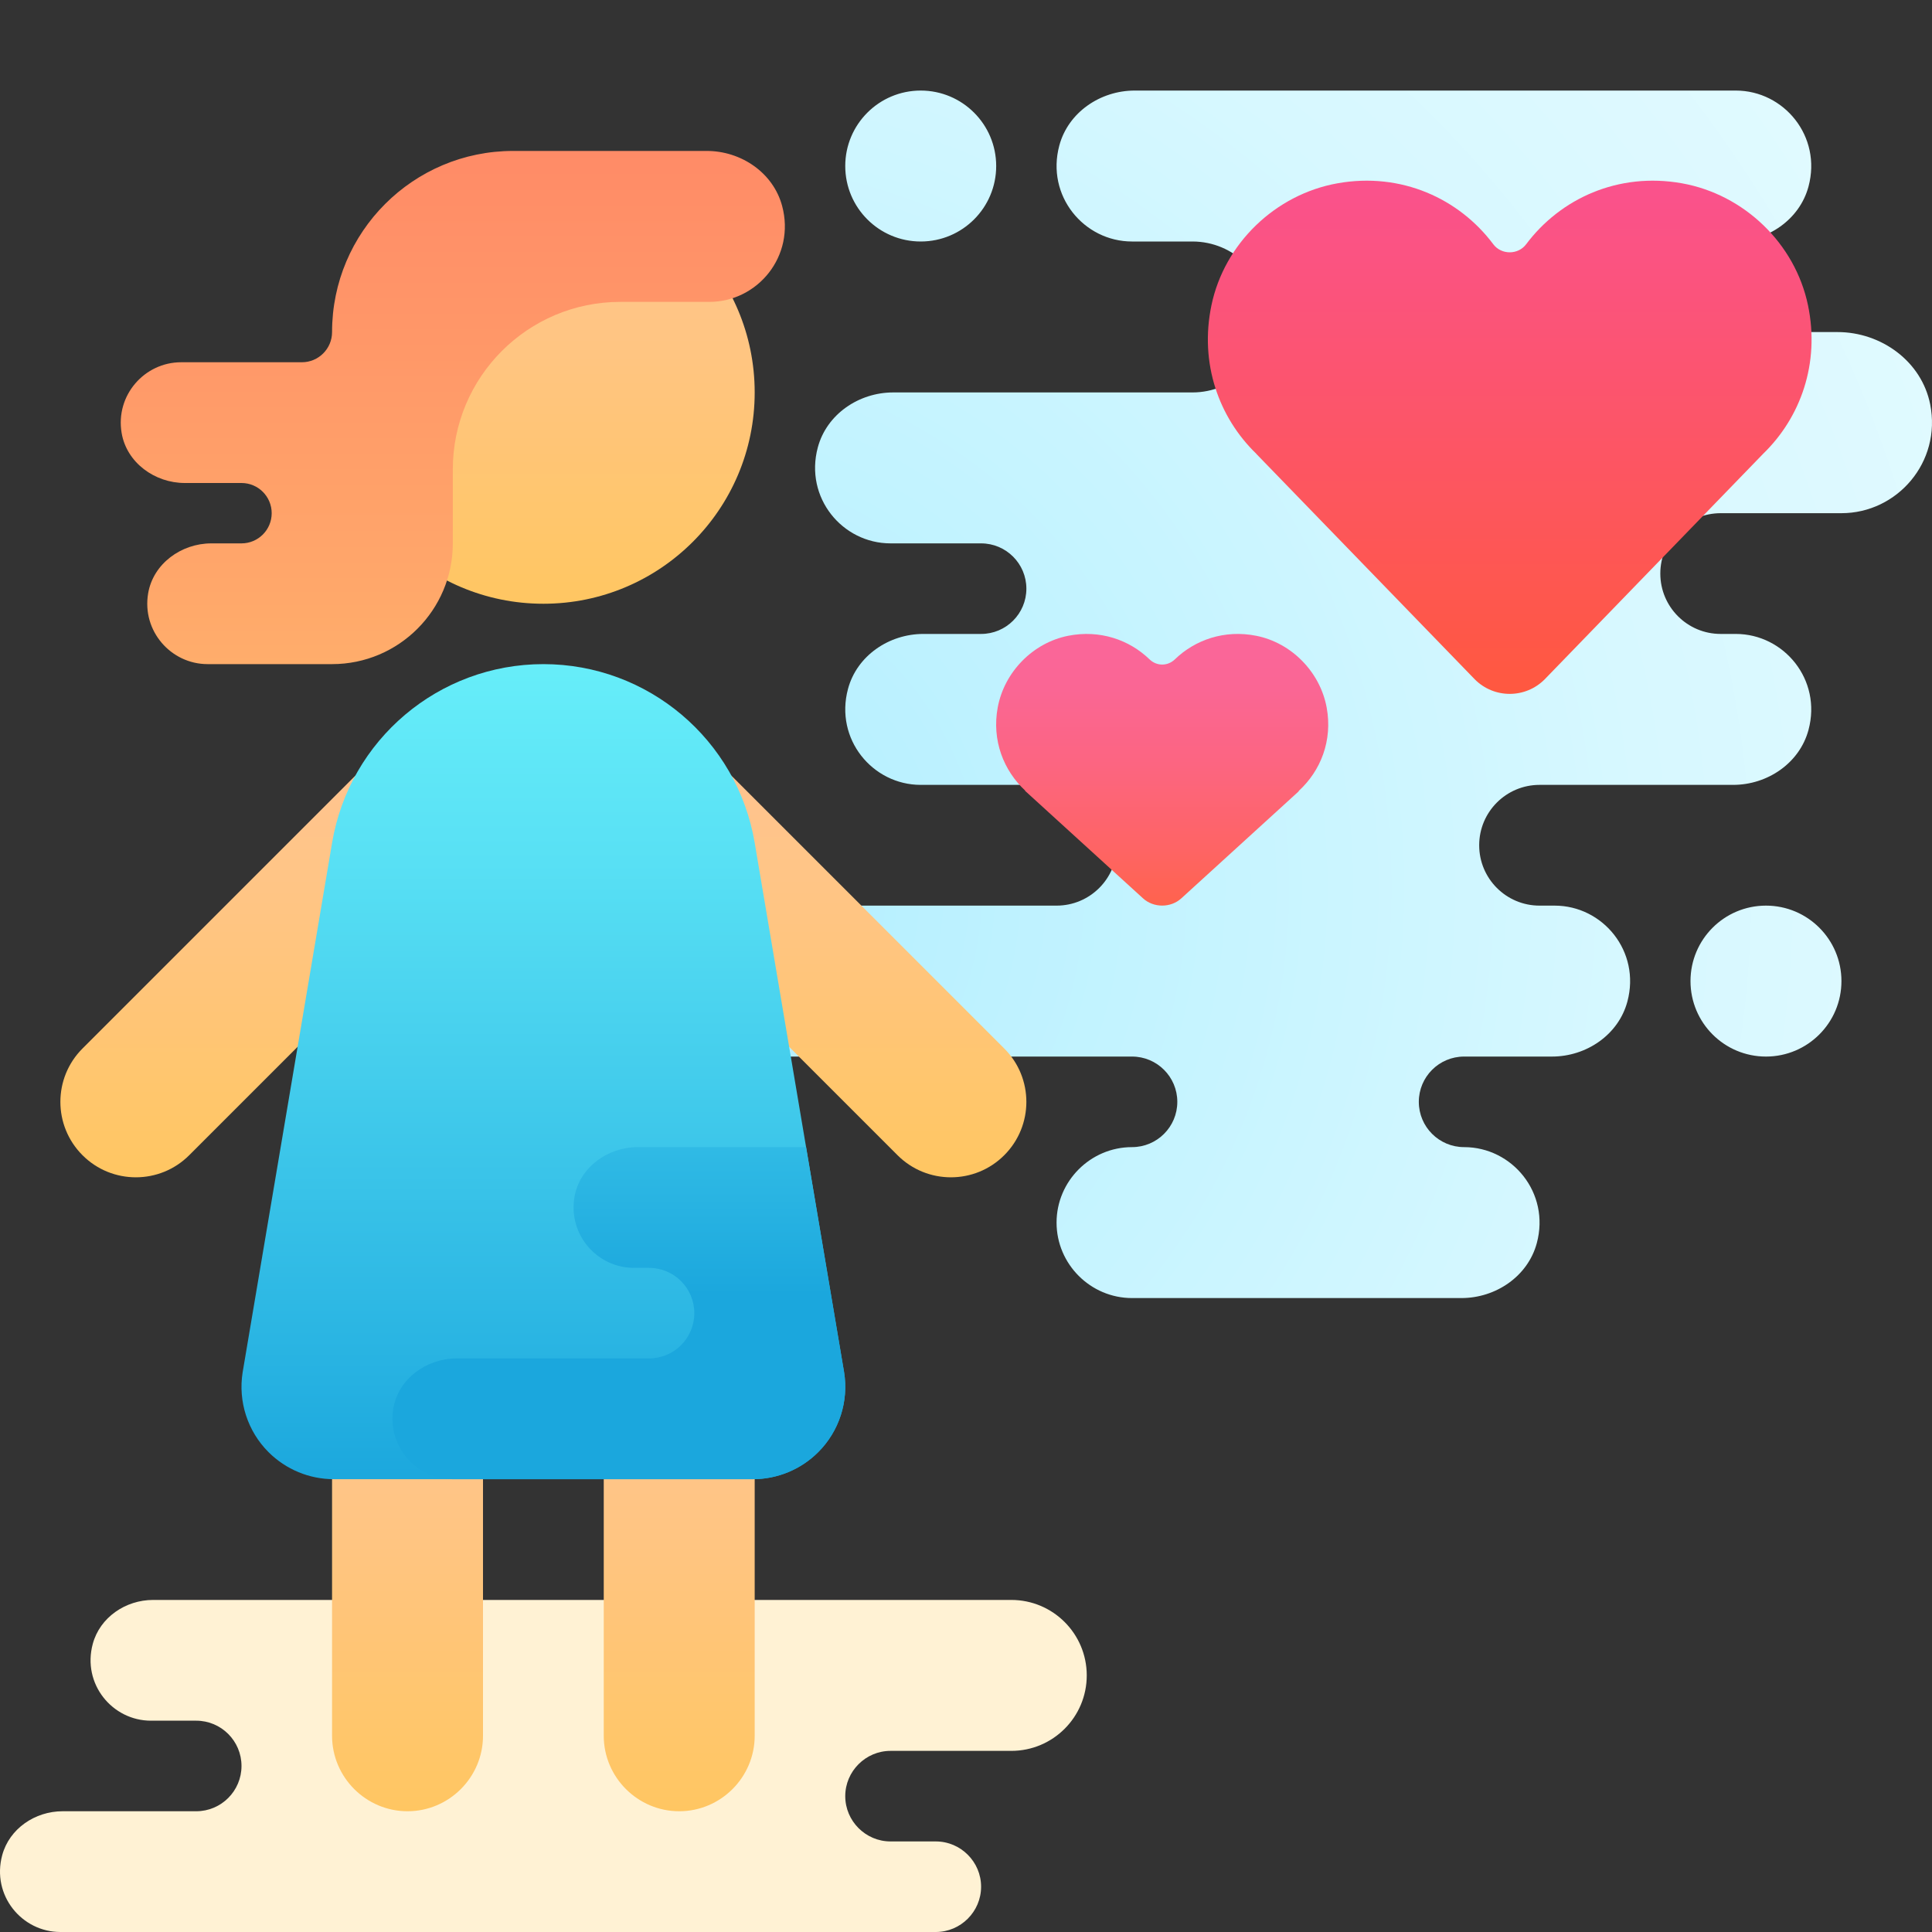 <?xml version="1.0" encoding="iso-8859-1"?>
<!-- Generator: Adobe Illustrator 21.0.2, SVG Export Plug-In . SVG Version: 6.00 Build 0)  -->
<svg version="1.1" xmlns="http://www.w3.org/2000/svg" xmlns:xlink="http://www.w3.org/1999/xlink" x="0px" y="0px"
	 viewBox="0 0 64 64" style="enable-background:new 0 0 64 64;" xml:space="preserve">
<rect x="0" y="0" width="64" height="64" fill="#333333" stroke="none"/>
<g id="Layer_1">
	<radialGradient id="SVGID_1_" cx="21.875" cy="29.375" r="46.504" gradientUnits="userSpaceOnUse">
		<stop  offset="0" style="stop-color:#AFEEFF"/>
		<stop  offset="0.193" style="stop-color:#BBF1FF"/>
		<stop  offset="0.703" style="stop-color:#D7F8FF"/>
		<stop  offset="1" style="stop-color:#E1FAFF"/>
	</radialGradient>
	<path style="fill:url(#SVGID_1_);" d="M28,5.5C28,4.119,29.119,3,30.5,3S33,4.119,33,5.5C33,6.881,31.881,8,30.5,8S28,6.881,28,5.5
		z M58.5,30c-1.381,0-2.5,1.119-2.5,2.5c0,1.381,1.119,2.5,2.5,2.5s2.5-1.119,2.5-2.5C61,31.119,59.881,30,58.5,30z M63.94,13.395
		C63.657,11.972,62.32,11,60.869,11H55.5c-0.828,0-1.5-0.672-1.5-1.5S54.672,8,55.5,8h1.912c1.139,0,2.202-0.721,2.497-1.821
		C60.355,4.516,59.096,3,57.5,3H37.588c-1.138,0-2.202,0.721-2.497,1.821C34.645,6.484,35.904,8,37.5,8h2c1.381,0,2.5,1.119,2.5,2.5
		c0,1.381-1.119,2.5-2.5,2.5h-9.912c-1.138,0-2.202,0.721-2.497,1.821C26.645,16.484,27.904,18,29.5,18h3c0.828,0,1.5,0.672,1.5,1.5
		S33.328,21,32.5,21h-1.912c-1.139,0-2.202,0.721-2.497,1.821C27.645,24.484,28.904,26,30.5,26H35c1.105,0,2,0.895,2,2
		c0,1.105-0.895,2-2,2H19.588c-1.139,0-2.202,0.721-2.497,1.821C16.645,33.484,17.904,35,19.5,35h18c0.828,0,1.5,0.672,1.5,1.5
		S38.328,38,37.5,38c-1.375,0-2.5,1.125-2.5,2.5s1.125,2.5,2.5,2.5h2h8.912c1.138,0,2.202-0.721,2.497-1.821
		C51.355,39.516,50.096,38,48.5,38c-0.828,0-1.5-0.672-1.5-1.5s0.672-1.5,1.5-1.5h2.912c1.139,0,2.202-0.721,2.497-1.821
		C54.355,31.516,53.096,30,51.5,30H51c-1.105,0-2-0.895-2-2c0-1.105,0.895-2,2-2h6.412c1.139,0,2.202-0.721,2.497-1.821
		C60.355,22.516,59.096,21,57.5,21H57c-1.105,0-2-0.895-2-2c0-1.105,0.895-2,2-2h4C62.848,17,64.319,15.307,63.94,13.395z"/>
	<radialGradient id="SVGID_2_" cx="18.188" cy="34.5" r="18.281" gradientUnits="userSpaceOnUse">
		<stop  offset="0" style="stop-color:#E9CE8E"/>
		<stop  offset="1.082549e-07" style="stop-color:#E9CE8E"/>
		<stop  offset="0.241" style="stop-color:#F1DCA9"/>
		<stop  offset="0.521" style="stop-color:#F9E8C0"/>
		<stop  offset="0.782" style="stop-color:#FDEFCF"/>
		<stop  offset="1" style="stop-color:#FFF2D4"/>
	</radialGradient>
	<path style="fill:url(#SVGID_2_);" d="M33.5,53H5.072c-0.911,0-1.762,0.577-1.999,1.456C2.715,55.786,3.723,57,5,57h1.5
		C7.328,57,8,57.672,8,58.5S7.328,60,6.5,60H2.072c-0.911,0-1.762,0.577-1.999,1.456C-0.285,62.786,0.723,64,2,64h29
		c0.825,0,1.5-0.675,1.5-1.5S31.825,61,31,61h-1.5c-0.825,0-1.5-0.675-1.5-1.5s0.675-1.5,1.5-1.5h4c1.381,0,2.5-1.119,2.5-2.5
		C36,54.119,34.881,53,33.5,53z"/>
	<g>
		
			<linearGradient id="SVGID_3_" gradientUnits="userSpaceOnUse" x1="72" y1="20" x2="72" y2="6" gradientTransform="matrix(-1 0 0 1 90 0)">
			<stop  offset="0" style="stop-color:#FFC662"/>
			<stop  offset="0.004" style="stop-color:#FFC662"/>
			<stop  offset="0.609" style="stop-color:#FFC582"/>
			<stop  offset="1" style="stop-color:#FFC491"/>
			<stop  offset="1" style="stop-color:#FFC491"/>
		</linearGradient>
		<circle style="fill:url(#SVGID_3_);" cx="18" cy="13" r="7"/>
		
			<linearGradient id="SVGID_4_" gradientUnits="userSpaceOnUse" x1="76.5" y1="60" x2="76.5" y2="45" gradientTransform="matrix(-1 0 0 1 90 0)">
			<stop  offset="0" style="stop-color:#FFC662"/>
			<stop  offset="0.004" style="stop-color:#FFC662"/>
			<stop  offset="0.609" style="stop-color:#FFC582"/>
			<stop  offset="1" style="stop-color:#FFC491"/>
			<stop  offset="1" style="stop-color:#FFC491"/>
		</linearGradient>
		<path style="fill:url(#SVGID_4_);" d="M13.5,45L13.5,45c-1.375,0-2.5,1.125-2.5,2.5v10c0,1.375,1.125,2.5,2.5,2.5h0
			c1.375,0,2.5-1.125,2.5-2.5v-10C16,46.125,14.875,45,13.5,45z"/>
		
			<linearGradient id="SVGID_6_" gradientUnits="userSpaceOnUse" x1="67.5" y1="60" x2="67.5" y2="45" gradientTransform="matrix(-1 0 0 1 90 0)">
			<stop  offset="0" style="stop-color:#FFC662"/>
			<stop  offset="0.004" style="stop-color:#FFC662"/>
			<stop  offset="0.609" style="stop-color:#FFC582"/>
			<stop  offset="1" style="stop-color:#FFC491"/>
			<stop  offset="1" style="stop-color:#FFC491"/>
		</linearGradient>
		<path style="fill:url(#SVGID_6_);" d="M22.5,45L22.5,45c-1.375,0-2.5,1.125-2.5,2.5v10c0,1.375,1.125,2.5,2.5,2.5h0
			c1.375,0,2.5-1.125,2.5-2.5v-10C25,46.125,23.875,45,22.5,45z"/>
		<g>
			
				<linearGradient id="SVGID_7_" gradientUnits="userSpaceOnUse" x1="81" y1="39" x2="81" y2="25" gradientTransform="matrix(-1 0 0 1 90 0)">
				<stop  offset="0" style="stop-color:#FFC662"/>
				<stop  offset="0.004" style="stop-color:#FFC662"/>
				<stop  offset="0.609" style="stop-color:#FFC582"/>
				<stop  offset="1" style="stop-color:#FFC491"/>
				<stop  offset="1" style="stop-color:#FFC491"/>
			</linearGradient>
			<path style="fill:url(#SVGID_7_);" d="M4.5,39c0.64,0,1.28-0.244,1.768-0.732l9-9c0.977-0.976,0.977-2.559,0-3.535
				c-0.976-0.977-2.56-0.977-3.535,0l-9,9c-0.977,0.976-0.977,2.559,0,3.535C3.22,38.756,3.86,39,4.5,39z"/>
		</g>
		<g>
			
				<linearGradient id="SVGID_8_" gradientUnits="userSpaceOnUse" x1="63" y1="39" x2="63" y2="25" gradientTransform="matrix(-1 0 0 1 90 0)">
				<stop  offset="0" style="stop-color:#FFC662"/>
				<stop  offset="0.004" style="stop-color:#FFC662"/>
				<stop  offset="0.609" style="stop-color:#FFC582"/>
				<stop  offset="1" style="stop-color:#FFC491"/>
				<stop  offset="1" style="stop-color:#FFC491"/>
			</linearGradient>
			<path style="fill:url(#SVGID_8_);" d="M31.5,39c-0.64,0-1.28-0.244-1.768-0.732l-9-9c-0.977-0.976-0.977-2.559,0-3.535
				c0.976-0.977,2.56-0.977,3.535,0l9,9c0.977,0.976,0.977,2.559,0,3.535C32.78,38.756,32.14,39,31.5,39z"/>
		</g>
		
			<linearGradient id="SVGID_9_" gradientUnits="userSpaceOnUse" x1="72" y1="20.375" x2="72" y2="49.167" gradientTransform="matrix(-1 0 0 1 90 0)">
			<stop  offset="0" style="stop-color:#6AF1FB"/>
			<stop  offset="0.285" style="stop-color:#58E0F4"/>
			<stop  offset="0.858" style="stop-color:#28B3E2"/>
			<stop  offset="1" style="stop-color:#1BA7DD"/>
			<stop  offset="1" style="stop-color:#1BA7DD"/>
		</linearGradient>
		<path style="fill:url(#SVGID_9_);" d="M11.059,49h13.883c0.811,0,1.589-0.322,2.163-0.896l0,0
			c0.694-0.694,1.012-1.678,0.857-2.646l-2.962-17.542C24.422,24.5,21.464,22,18,22h0c-3.464,0-6.422,2.5-6.999,5.916L8.038,45.458
			c-0.155,0.968,0.164,1.953,0.857,2.646l0,0C9.47,48.678,10.247,49,11.059,49z"/>
		
			<linearGradient id="SVGID_10_" gradientUnits="userSpaceOnUse" x1="75" y1="5" x2="75" y2="22" gradientTransform="matrix(-1 0 0 1 90 0)">
			<stop  offset="1.082549e-07" style="stop-color:#FF8B67"/>
			<stop  offset="0.847" style="stop-color:#FFA76A"/>
			<stop  offset="1" style="stop-color:#FFAD6B"/>
			<stop  offset="1" style="stop-color:#FFAD6B"/>
		</linearGradient>
		<path style="fill:url(#SVGID_10_);" d="M17,5l6.412,0c1.139,0,2.202,0.721,2.497,1.821C26.355,8.484,25.096,10,23.5,10h-2.95
			C17.485,10,15,12.485,15,15.55V18c0,2.209-1.791,4-4,4H6.878c-1.212,0-2.181-1.093-1.971-2.342C5.072,18.675,6.003,18,7,18l1,0
			c0.552,0,1-0.448,1-1c0-0.552-0.448-1-1-1l-1.878,0c-0.997,0-1.928-0.675-2.093-1.659C3.819,13.093,4.788,12,6,12h4
			c0.552,0,1-0.448,1-1v0C11,7.686,13.686,5,17,5z"/>
	</g>
	<linearGradient id="SVGID_11_" gradientUnits="userSpaceOnUse" x1="20.5" y1="22.272" x2="20.5" y2="42.878">
		<stop  offset="0" style="stop-color:#6AF1FB"/>
		<stop  offset="0.285" style="stop-color:#58E0F4"/>
		<stop  offset="0.858" style="stop-color:#28B3E2"/>
		<stop  offset="1" style="stop-color:#1BA7DD"/>
		<stop  offset="1" style="stop-color:#1BA7DD"/>
	</linearGradient>
	<path style="fill:url(#SVGID_11_);" d="M27.962,45.458L26.702,38l-5.58,0c-0.997,0-1.928,0.675-2.093,1.658
		C18.819,40.907,19.788,42,21,42h0.5c0.828,0,1.5,0.672,1.5,1.5v0c0,0.828-0.672,1.5-1.5,1.5l-6.378,0
		c-0.997,0-1.928,0.675-2.093,1.658C12.819,47.907,13.788,49,15,49h9.941c0.811,0,1.589-0.322,2.163-0.896
		C27.798,47.411,28.117,46.427,27.962,45.458z"/>
	<linearGradient id="SVGID_12_" gradientUnits="userSpaceOnUse" x1="50.011" y1="22.986" x2="50.011" y2="5.986">
		<stop  offset="0" style="stop-color:#FF5840"/>
		<stop  offset="0.007" style="stop-color:#FF5840"/>
		<stop  offset="0.989" style="stop-color:#FA528C"/>
		<stop  offset="1" style="stop-color:#FA528C"/>
	</linearGradient>
	<path style="fill:url(#SVGID_12_);" d="M59.892,10.111c-0.427-2.046-2.119-3.672-4.176-4.039c-2.112-0.377-4.029,0.508-5.161,2.02
		c-0.266,0.355-0.821,0.355-1.087,0c-1.132-1.512-3.049-2.397-5.161-2.02c-2.057,0.367-3.749,1.993-4.176,4.039
		c-0.403,1.93,0.25,3.726,1.486,4.921l-0.002,0.001l7.237,7.469c0.638,0.645,1.681,0.645,2.319,0l7.233-7.467l-0.001,0
		C59.641,13.839,60.295,12.042,59.892,10.111z"/>
	<linearGradient id="SVGID_13_" gradientUnits="userSpaceOnUse" x1="38.5" y1="30" x2="38.5" y2="21">
		<stop  offset="0" style="stop-color:#FF634D"/>
		<stop  offset="0.204" style="stop-color:#FE6464"/>
		<stop  offset="0.521" style="stop-color:#FC6581"/>
		<stop  offset="0.794" style="stop-color:#FA6694"/>
		<stop  offset="0.989" style="stop-color:#FA669A"/>
		<stop  offset="1" style="stop-color:#FA669A"/>
	</linearGradient>
	<path style="fill:url(#SVGID_13_);" d="M43.948,23.439c-0.216-1.175-1.162-2.145-2.334-2.378c-1.048-0.208-2.022,0.131-2.695,0.781
		c-0.238,0.23-0.601,0.23-0.839,0c-0.673-0.65-1.647-0.988-2.695-0.781c-1.171,0.232-2.117,1.201-2.334,2.374
		c-0.202,1.093,0.197,2.092,0.911,2.756l-0.007,0.005l3.906,3.56c0.351,0.324,0.924,0.324,1.275,0l3.881-3.538l0.009-0.021
		C43.747,25.535,44.149,24.535,43.948,23.439z"/>
</g>
<g id="Layer_2">
</g>
</svg>
